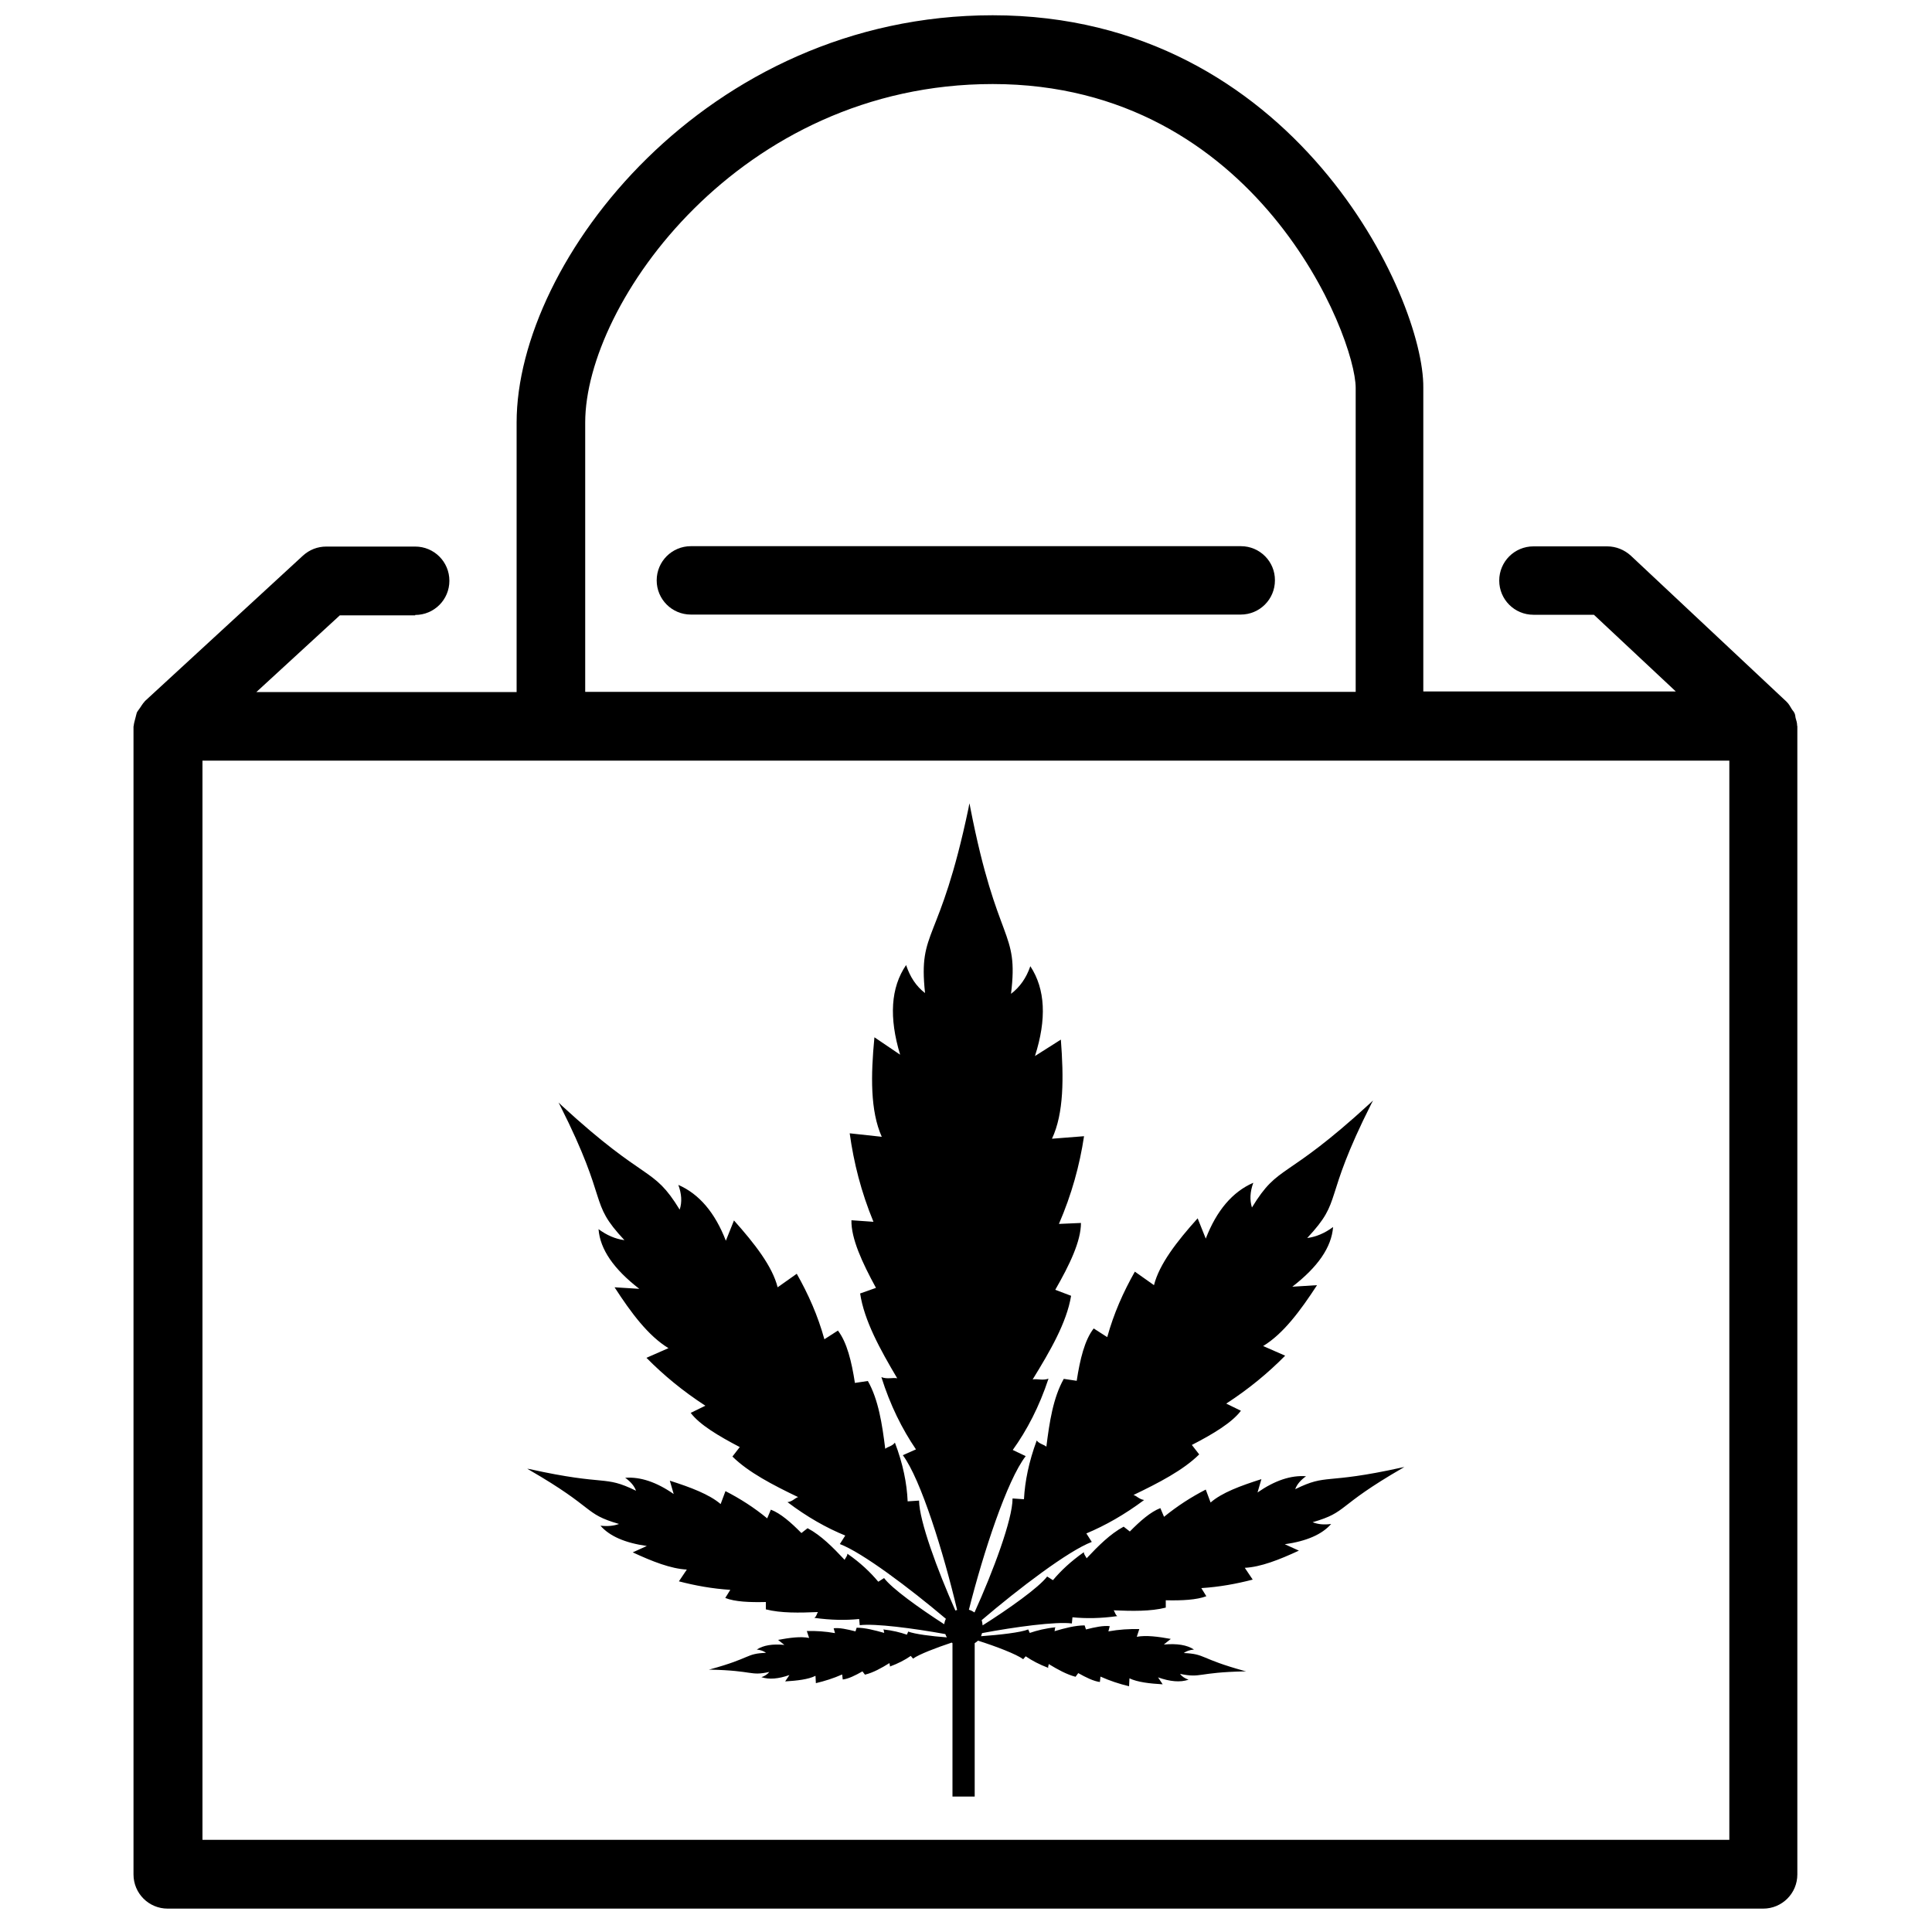 <?xml version="1.0" encoding="utf-8"?>
<!-- Generator: Adobe Illustrator 24.2.1, SVG Export Plug-In . SVG Version: 6.00 Build 0)  -->
<svg version="1.1" id="Layer_1" xmlns="http://www.w3.org/2000/svg" xmlns:xlink="http://www.w3.org/1999/xlink" x="0px" y="0px"
	 viewBox="0 0 1000 1000" style="enable-background:new 0 0 1000 1000;" xml:space="preserve">
<path d="M214.9,318.3c9.8,0,17.7-7.9,17.7-17.7s-7.9-17.7-17.7-17.7h-46c-4.5,0-8.7,1.6-12.1,4.7L75,362.9c-0.1,0.1-0.1,0.2-0.2,0.3
	c-1,1-1.6,2.2-2.4,3.3c-0.5,0.8-1.2,1.5-1.6,2.4c-0.3,0.9-0.4,1.7-0.7,2.7c-0.3,1.3-0.8,2.7-0.9,4.1c0,0.1-0.1,0.2-0.1,0.3v594.2
	c0,9.8,7.9,17.7,17.7,17.7h825.8c9.8,0,17.7-7.9,17.7-17.7V375.9c0-0.1-0.1-0.2-0.1-0.3c0-1.4-0.4-2.7-0.8-4c-0.2-0.9-0.2-2-0.7-2.7
	c-0.3-0.7-0.9-1.2-1.3-1.9c-0.8-1.3-1.5-2.7-2.7-3.8c-0.1-0.1-0.1-0.2-0.2-0.2l-80.4-75.4c-3.3-3-7.6-4.8-12.2-4.8h-38.2
	c-9.8,0-17.7,7.9-17.7,17.7c0,9.8,7.9,17.7,17.7,17.7H825l42.4,39.7H736.7V200.7C737.2,154.2,670,7.9,513.8,7.9
	c-148.2,0-246.4,126.9-246.4,210.8v139.5H132.7l43.2-39.7h39V318.3z M302.9,218.7c0-61.7,80-175.2,210.9-175.2
	c136.8,0,187.9,130.7,187.9,157.3v157.3H302.9V218.7z M895.1,393.7v558.6H104.8V393.7C104.8,393.7,895.1,393.7,895.1,393.7z"/>
<path d="M642.3,282.7H357.6c-9.8,0-17.7,7.9-17.7,17.7c0,9.8,7.9,17.7,17.7,17.7h284.6c9.8,0,17.7-7.9,17.7-17.7
	C660,290.7,652.1,282.7,642.3,282.7z"/>
<g>
	<path d="M272.9,760.2c0.4,0.2,0.7,0.4,1,0.6c35,20.2,27.9,22.6,46.5,28c-2.7,1-5.9,1.3-9.6,0.9c4.7,5.4,12.7,8.9,24,10.5l-7.3,3.3
		c10.1,4.7,19.8,8.5,28,8.9l-4.1,6.1c8.5,2.2,17.2,3.8,26.6,4.4l-2.6,4.2c5,2,12.6,2.3,21,2.1l0,3.8c7.8,2,17.3,1.8,27,1.4
		c-0.7,0.8-0.6,2.1-1.9,3c8.6,1.2,16.3,1.3,23.2,0.6l0.3,3.2c7.8-1,27.8,1.6,44.3,4.6c0.2,0.6,0.5,1.2,0.8,1.7
		c-8.1-0.6-16.6-1.7-20-3l-0.7,1.6c-3.5-1.2-7.5-2.2-12.2-2.7c0.5,0.7,0.2,1.3,0.5,1.8c-5-1.4-9.9-2.7-14.3-2.7l-0.6,1.9
		c-4.3-1.1-8.4-2-11.3-1.6l0.7,2.5c-5-0.9-9.8-1.2-14.6-1.1l1.2,3.6c-4.4-0.9-10.1-0.1-16.1,1l3.3,2.6c-6.2-0.6-10.9,0.2-14.3,2.4
		c2,0.2,3.6,0.8,4.8,1.7c-10.6,0.4-7.3,2.6-28.8,8.5c-0.2,0.1-0.5,0.1-0.8,0.2c0.2,0,0.4,0,0.7,0c22.8,0.5,20.4,3.4,30.6,1.2
		c-0.9,1.1-2.2,2.1-4.1,2.7c4,1.3,8.8,0.9,14.5-1.1l-2.2,3.3c6.2-0.4,11.9-1,15.7-2.9l0.2,3.8c4.6-1.1,9.1-2.5,13.6-4.5l0.3,2.6
		c2.9-0.3,6.5-2.1,10.2-4.2l1.3,1.7c4.2-1,8.5-3.4,12.7-6c-0.1,0.5,0.4,1.1,0.2,1.8c4.3-1.6,7.8-3.4,10.8-5.5l1.2,1.4
		c3-2.2,11.9-5.6,20-8.3c0.1,0.1,0.3,0.2,0.4,0.3v79.4h11.5v-79.4c0.6-0.4,1.2-0.8,1.7-1.3c9.2,2.9,19.9,7,23.4,9.6l1.3-1.5
		c3.2,2.2,7,4.2,11.7,6c-0.3-0.8,0.3-1.4,0.2-2c4.6,2.8,9.3,5.4,13.9,6.6l1.4-1.9c4.1,2.3,8,4.2,11.2,4.6l0.3-2.8
		c4.9,2.2,9.8,3.8,14.8,5l0.2-4.1c4.2,2,10.4,2.7,17.2,3.1l-2.4-3.6c6.2,2.2,11.5,2.7,15.8,1.2c-2-0.7-3.5-1.7-4.4-3
		c11.2,2.3,8.6-0.8,33.5-1.3c0.3,0,0.5,0,0.7,0c-0.3-0.1-0.6-0.2-0.8-0.2c-23.6-6.5-20-8.8-31.5-9.3c1.4-1,3.1-1.6,5.3-1.8
		c-3.6-2.4-8.8-3.2-15.6-2.6l3.6-2.9c-6.6-1.2-12.8-2-17.6-1.1l1.3-4c-5.2-0.1-10.5,0.2-16,1.2l0.7-2.7c-3.2-0.4-7.6,0.5-12.3,1.7
		l-0.7-2.1c-4.8,0-10.2,1.4-15.6,3c0.3-0.5,0-1.3,0.5-2c-5.1,0.5-9.5,1.6-13.3,2.9l-0.8-1.8c-4,1.6-14.8,2.8-24.4,3.5
		c0.2-0.5,0.3-1.1,0.5-1.6c16.9-3.2,38.4-6.1,46.5-5l0.3-3.2c7,0.7,14.6,0.6,23.2-0.6c-1.2-0.9-1.2-2.3-1.9-3
		c9.7,0.4,19.1,0.6,27-1.4l0-3.8c8.4,0.2,16-0.2,21-2.1l-2.6-4.2c9.4-0.6,18.1-2.2,26.6-4.4l-4.1-6.1c8.2-0.4,17.9-4.2,28-8.9
		l-7.3-3.3c11.3-1.6,19.3-5.1,24-10.5c-3.7,0.5-6.8,0.2-9.6-0.9c18.6-5.4,11.5-7.8,46.5-28c0.4-0.2,0.7-0.4,1-0.6
		c-0.5,0.1-1,0.2-1.4,0.3c-40.7,9-38.1,2.9-55.1,11.2c0.9-2.5,2.8-4.7,5.6-6.7c-7.8-0.6-16.2,2.2-25.1,8.4l2-6.9
		c-10.7,3.4-20.5,7-26.3,12.1l-2.5-6.7c-7.6,3.9-14.7,8.5-21.6,14.1l-1.9-4.5c-5,1.9-10.4,6.6-15.8,12.1l-3.2-2.5
		c-6.9,3.7-13.1,9.9-19.2,16.4c-0.2-0.9-1.4-1.8-1.4-3.2c-6.8,4.8-11.9,9.6-16,14.5l-3-1.9c-4.3,5.7-19.8,16.7-33.4,25.3
		c-0.1-0.9-0.2-1.8-0.5-2.7c19.1-16.3,45-36,57-40.5l-2.8-4.4c9.8-4.1,19.7-9.7,29.9-17.3c-2.6-0.4-3.8-2.1-5.5-2.6
		c13.1-6.3,25.7-12.8,34-21l-3.8-4.9c11.1-5.7,20.8-11.6,25.4-17.7l-7.6-3.7c11.7-7.6,21.6-15.8,30.5-24.8l-11.4-5
		c10.4-6.3,19.3-18.3,27.9-31.5l-12.8,0.8c13.2-10.2,20.3-20.4,21.1-30.9c-4.3,3.2-8.8,5.1-13.4,5.7c19-20.3,7.4-18.4,33.3-69.7
		c0.3-0.5,0.5-1,0.8-1.5c-0.5,0.5-1.1,1-1.6,1.5c-44.4,40.8-47.1,30.9-61.1,53.9c-1.2-3.9-1-8.1,0.7-12.8
		c-10.8,4.7-19,14.4-24.6,28.9l-4.2-10.5c-10.8,12-19.9,23.8-22.6,34.6l-9.9-7c-6,10.6-10.9,21.6-14.3,33.9l-7-4.5
		c-4.7,6-7.1,16-8.8,27.1l-6.7-1c-5.5,9.8-7.4,22.3-9,35.1c-1.2-1.1-3.6-1.4-5-3.2c-4.1,11.1-6.1,21.1-6.6,30.4l-5.9-0.4
		c0,10.9-10.1,37.8-19.7,59c-0.9-0.6-1.8-1.1-2.9-1.4c7.4-29.4,19.8-67.2,29.4-79.5l-6.7-3.2c7.4-10.3,13.7-22.4,18.5-36.9
		c-3.1,1.1-6-0.1-8.2,0.4c9.1-14.8,17.6-29.4,19.9-43.3l-8.2-3.1c7.4-12.9,13.3-25.1,13.3-34.6l-11.4,0.5
		c6.6-15.3,10.7-30.2,13-45.4l-16.6,1.3c6.2-13.2,6.1-31.6,4.6-51.3l-13.4,8.5c6.1-19.1,5.4-34.6-2.4-46.5
		c-2.1,6.1-5.4,10.8-10,14.3c4.1-33.6-7.1-24.6-21.1-96.5c-0.1-0.7-0.3-1.4-0.4-2.1c-0.2,0.9-0.4,1.7-0.5,2.5
		c-15,71.4-26.1,62-22.5,95.7c-4.6-3.5-7.8-8.4-9.8-14.5c-8,11.7-8.9,27.2-3.1,46.4l-13.3-9c-1.9,19.7-2.2,38.1,3.8,51.5l-16.6-1.8
		c2.1,15.2,5.9,30.3,12.3,45.8l-11.4-0.8c-0.2,9.4,5.5,21.8,12.7,35l-8.2,2.9c2.1,14,10.3,28.9,19.2,43.9c-2.2-0.5-5.1,0.6-8.2-0.6
		c4.6,14.6,10.7,26.8,17.9,37.4l-6.8,3c9.3,12.4,21.1,50.5,28.1,80.1c-0.3,0.1-0.6,0.2-0.9,0.3c-9.3-20.9-18.7-46.4-18.8-56.9
		l-5.9,0.4c-0.4-9.3-2.4-19.4-6.6-30.4c-1.4,1.9-3.8,2.1-5,3.2c-1.6-12.8-3.5-25.4-9-35.1l-6.7,1c-1.7-11-4.1-21-8.8-27.1l-7,4.5
		c-3.4-12.3-8.3-23.3-14.3-33.9l-9.9,7c-2.7-10.8-11.8-22.5-22.6-34.6l-4.2,10.5c-5.6-14.5-13.8-24.2-24.6-28.9
		c1.7,4.6,2,8.9,0.7,12.8c-14.1-23-16.7-13.1-61.1-53.9c-0.5-0.5-1-1-1.6-1.5c0.3,0.5,0.5,1,0.8,1.5c25.9,51.3,14.3,49.4,33.3,69.7
		c-4.6-0.6-9.1-2.5-13.4-5.7c0.8,10.5,7.9,20.7,21.1,30.9l-12.8-0.8c8.6,13.3,17.5,25.2,27.9,31.5l-11.4,5
		c8.9,9,18.8,17.2,30.5,24.8l-7.6,3.7c4.6,6.1,14.3,11.9,25.4,17.7l-3.8,4.9c8.3,8.2,20.9,14.7,34,21c-1.7,0.5-2.9,2.3-5.5,2.6
		c10.2,7.7,20.1,13.3,29.9,17.3l-2.8,4.4c11.5,4.3,36.1,22.8,54.9,38.7c-0.5,0.9-0.7,1.8-0.9,2.8c-13-8.4-27.1-18.5-31.1-23.9
		l-3,1.9c-4.1-4.9-9.2-9.8-16-14.5c0,1.4-1.2,2.3-1.4,3.2c-6.1-6.5-12.2-12.7-19.2-16.4l-3.2,2.5c-5.4-5.5-10.8-10.2-15.8-12.1
		l-1.9,4.5c-6.8-5.6-14-10.2-21.6-14.1l-2.5,6.7c-5.8-5-15.6-8.7-26.3-12.1l2,6.9c-8.9-6.2-17.3-9-25.1-8.4c2.8,2,4.7,4.2,5.6,6.7
		c-17-8.3-14.4-2.2-55.1-11.2C273.9,760.4,273.4,760.3,272.9,760.2z"/>
</g>
</svg>
